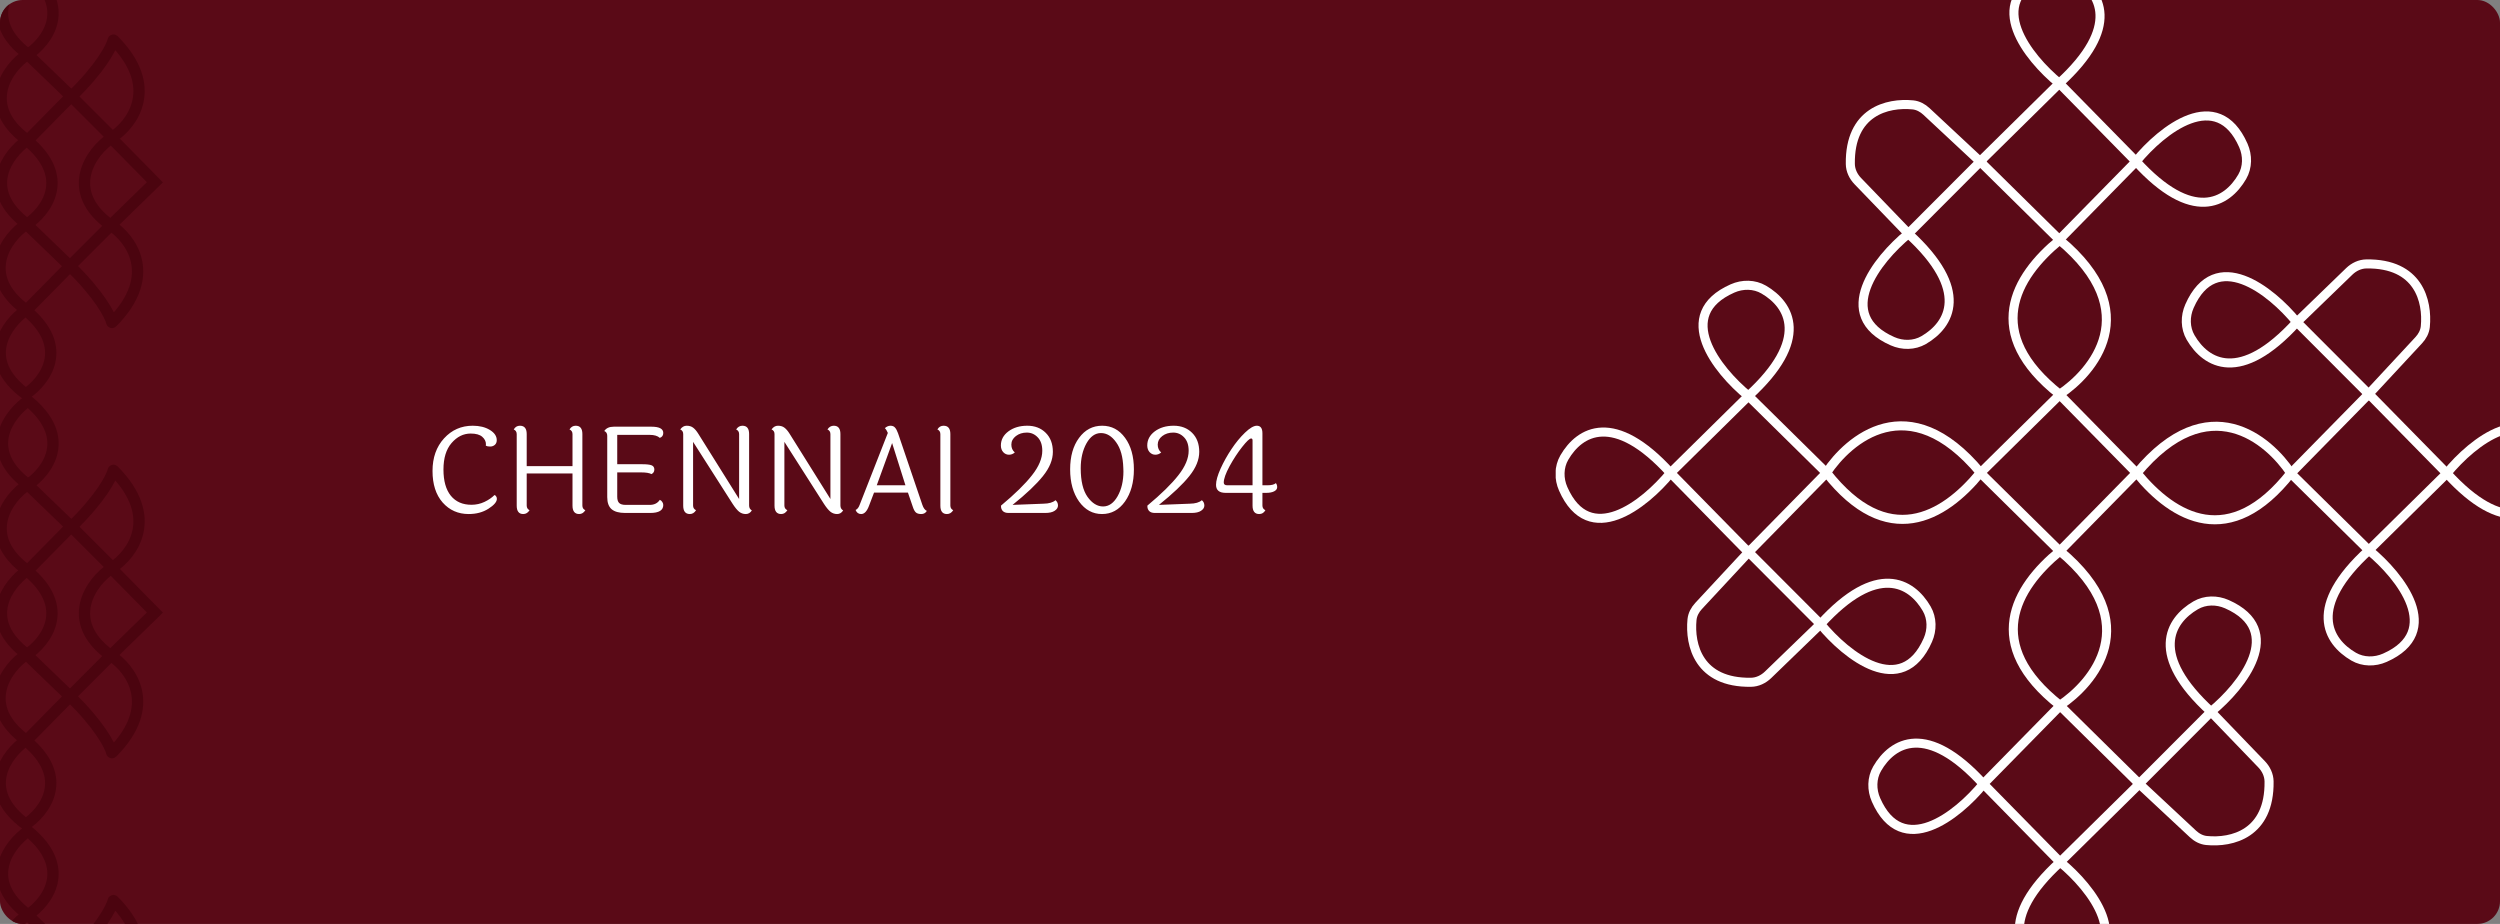<svg width="1104" height="408" viewBox="0 0 1104 408" fill="none" xmlns="http://www.w3.org/2000/svg">
<rect x="0" y="0" width="1104" height="408" fill="#808080" stroke="none"/>
<g clip-path="url(#clip0_548_11207)">
<rect width="1104" height="408" rx="10" fill="#5A0A17"/>
<path d="M12.363 404C20.697 398.5 32.363 383.4 12.363 367C3.863 373 -8.037 388.8 12.363 404Z" stroke="#4B040F" stroke-width="5"/>
<path d="M31.406 422.5L12.206 442C-8.994 426.8 3.373 409.667 12.206 404L31.406 422.5Z" stroke="#4B040F" stroke-width="5"/>
<path d="M49.552 440.6L31.552 422.6C44.509 410.036 49.212 400.94 50.011 397.772C50.031 397.696 50.129 397.676 50.184 397.732C70.799 418.47 58.367 434.945 49.552 440.6Z" stroke="#4B040F" stroke-width="5"/>
<path d="M30.906 307.5L11.706 327C-9.494 311.8 2.873 294.667 11.706 289L30.906 307.5Z" stroke="#4B040F" stroke-width="5"/>
<path d="M11.363 364C19.697 358.5 31.363 343.4 11.363 327C2.863 333 -9.037 348.8 11.363 364Z" stroke="#4B040F" stroke-width="5"/>
<path d="M12.363 214C20.697 208.5 32.363 193.4 12.363 177C3.863 183 -8.037 198.8 12.363 214Z" stroke="#4B040F" stroke-width="5"/>
<path d="M68.406 270.5L48.906 289.5C27.706 274.3 40.373 256.667 49.206 251L68.406 270.5Z" stroke="#4B040F" stroke-width="5"/>
<path d="M31.406 232.5L12.206 252C-8.994 236.8 3.373 219.667 12.206 214L31.406 232.5Z" stroke="#4B040F" stroke-width="5"/>
<path d="M48.906 289.5L30.906 307.5C43.862 320.064 48.565 329.159 49.365 332.328C49.384 332.404 49.482 332.424 49.538 332.368C70.153 311.63 57.72 295.155 48.906 289.5Z" stroke="#4B040F" stroke-width="5"/>
<path d="M49.552 250.6L31.552 232.6C44.509 220.036 49.212 210.94 50.011 207.772C50.031 207.696 50.129 207.676 50.184 207.732C70.799 228.47 58.367 244.945 49.552 250.6Z" stroke="#4B040F" stroke-width="5"/>
<path d="M11.906 289C20.239 283.5 31.906 268.4 11.906 252C3.406 258 -8.494 273.8 11.906 289Z" stroke="#4B040F" stroke-width="5"/>
<path d="M30.906 117.5L11.706 137C-9.494 121.8 2.873 104.667 11.706 99L30.906 117.5Z" stroke="#4B040F" stroke-width="5"/>
<path d="M11.363 174C19.697 168.5 31.363 153.4 11.363 137C2.863 143 -9.037 158.8 11.363 174Z" stroke="#4B040F" stroke-width="5"/>
<path d="M12.363 24C20.697 18.5 32.363 3.4 12.363 -13C3.863 -7 -8.037 8.8 12.363 24Z" stroke="#4B040F" stroke-width="5"/>
<path d="M68.406 80.5L48.906 99.5C27.706 84.3 40.373 66.667 49.206 61L68.406 80.5Z" stroke="#4B040F" stroke-width="5"/>
<path d="M31.406 42.5L12.206 62C-8.994 46.8 3.373 29.667 12.206 24L31.406 42.5Z" stroke="#4B040F" stroke-width="5"/>
<path d="M48.906 99.5L30.906 117.5C43.862 130.064 48.565 139.159 49.365 142.328C49.384 142.404 49.482 142.424 49.538 142.368C70.153 121.63 57.72 105.155 48.906 99.5Z" stroke="#4B040F" stroke-width="5"/>
<path d="M49.552 60.6L31.552 42.6C44.509 30.036 49.212 20.941 50.011 17.772C50.031 17.695 50.129 17.676 50.184 17.732C70.799 38.47 58.367 54.945 49.552 60.6Z" stroke="#4B040F" stroke-width="5"/>
<path d="M11.906 99C20.239 93.5 31.906 78.4 11.906 62C3.406 68 -8.494 83.8 11.906 99Z" stroke="#4B040F" stroke-width="5"/>
<g clip-path="url(#clip1_548_11207)">
<path d="M874.389 71.311L909.394 36.795L943.281 71.311L909.394 105.827L874.389 71.311Z" fill="#5A0A17" stroke="white" stroke-width="4"/>
<path d="M874.465 71.366L842.739 103.157L820.394 79.967C818.428 77.927 817.148 75.263 817.105 72.427C816.757 49.278 833.465 45.203 844.734 46.315C847.003 46.539 849.06 47.664 850.729 49.222L874.465 71.366Z" fill="#5A0A17" stroke="white" stroke-width="4"/>
<path d="M902.352 -10.688C876.144 0.905 895.353 25.282 909.363 36.795C936.726 11.814 927.762 -3.417 916.137 -10.185C911.954 -12.62 906.778 -12.646 902.352 -10.688Z" fill="#5A0A17" stroke="white" stroke-width="4"/>
<path d="M835.727 150.676C809.519 139.084 828.728 114.706 842.739 103.193C870.101 128.174 861.137 143.406 849.512 150.174C845.329 152.608 840.153 152.634 835.727 150.676Z" fill="#5A0A17" stroke="white" stroke-width="4"/>
<path d="M990.666 64.237C979.097 37.975 954.769 57.224 943.279 71.263C968.209 98.682 983.41 89.699 990.164 78.051C992.594 73.858 992.619 68.672 990.666 64.237Z" fill="#5A0A17" stroke="white" stroke-width="4"/>
<path d="M944.731 346.168L909.727 380.684L875.84 346.168L909.727 311.652L944.731 346.168Z" fill="#5A0A17" stroke="white" stroke-width="4"/>
<path d="M944.656 346.115L976.383 314.323L998.727 337.514C1000.69 339.554 1001.97 342.218 1002.02 345.054C1002.36 368.203 985.656 372.278 974.388 371.166C972.117 370.941 970.061 369.816 968.392 368.259L944.656 346.115Z" fill="#5A0A17" stroke="white" stroke-width="4"/>
<path d="M916.768 428.169C942.977 416.577 923.768 392.199 909.757 380.686C882.394 405.667 891.358 420.898 902.983 427.666C907.166 430.101 912.342 430.127 916.768 428.169Z" fill="#5A0A17" stroke="white" stroke-width="4"/>
<path d="M983.393 266.804C1009.6 278.397 990.393 302.775 976.381 314.287C949.02 289.306 957.983 274.075 969.608 267.307C973.792 264.872 978.967 264.846 983.393 266.804Z" fill="#5A0A17" stroke="white" stroke-width="4"/>
<path d="M828.454 353.244C840.023 379.506 864.351 360.258 875.84 346.218C850.91 318.8 835.71 327.782 828.956 339.431C826.526 343.623 826.5 348.809 828.454 353.244Z" fill="#5A0A17" stroke="white" stroke-width="4"/>
<path d="M1046.07 173.951L1080.52 209.027L1046.07 242.983L1011.63 209.027L1046.07 173.951Z" fill="#5A0A17" stroke="white" stroke-width="4"/>
<path d="M1046.02 174.03L1014.29 142.238L1037.43 119.848C1039.47 117.878 1042.13 116.595 1044.96 116.552C1068.06 116.203 1072.12 132.945 1071.02 144.237C1070.79 146.512 1069.67 148.572 1068.11 150.245L1046.02 174.03Z" fill="#5A0A17" stroke="white" stroke-width="4"/>
<path d="M1127.9 201.972C1116.33 175.711 1092.01 194.958 1080.52 208.999C1105.45 236.417 1120.65 227.434 1127.4 215.786C1129.83 211.594 1129.86 206.408 1127.9 201.972Z" fill="#5A0A17" stroke="white" stroke-width="4"/>
<path d="M966.867 135.212C978.437 108.95 1002.76 128.198 1014.25 142.238C989.324 169.657 974.124 160.674 967.37 149.025C964.939 144.833 964.914 139.648 966.867 135.212Z" fill="#5A0A17" stroke="white" stroke-width="4"/>
<path d="M1053.14 290.467C1079.34 278.875 1060.13 254.497 1046.12 242.984C1018.76 267.965 1027.73 283.197 1039.35 289.965C1043.53 292.399 1048.71 292.425 1053.14 290.467Z" fill="#5A0A17" stroke="white" stroke-width="4"/>
<path d="M772.135 243.894L737.689 208.819L772.135 174.861L806.581 208.819L772.135 243.894Z" fill="#5A0A17" stroke="white" stroke-width="4"/>
<path d="M772.193 243.815L803.92 275.607L780.777 297.998C778.741 299.968 776.082 301.251 773.252 301.293C750.15 301.643 746.084 284.9 747.193 273.608C747.417 271.334 748.54 269.273 750.094 267.6L772.193 243.815Z" fill="#5A0A17" stroke="white" stroke-width="4"/>
<path d="M690.305 215.871C701.874 242.133 726.202 222.885 737.691 208.846C712.761 181.427 697.561 190.409 690.807 202.058C688.377 206.25 688.351 211.436 690.305 215.871Z" fill="#5A0A17" stroke="white" stroke-width="4"/>
<path d="M851.342 282.633C839.773 308.895 815.445 289.647 803.955 275.607C828.885 248.189 844.086 257.171 850.839 268.82C853.27 273.012 853.295 278.198 851.342 282.633Z" fill="#5A0A17" stroke="white" stroke-width="4"/>
<path d="M765.073 127.378C738.864 138.97 758.073 163.347 772.085 174.86C799.447 149.879 790.483 134.648 778.858 127.88C774.675 125.445 769.499 125.419 765.073 127.378Z" fill="#5A0A17" stroke="white" stroke-width="4"/>
<path d="M874.564 208.832L909.569 174.316L943.456 208.832L909.569 243.349L874.564 208.832Z" fill="#5A0A17" stroke="white" stroke-width="4"/>
<path d="M909.556 106.011C889.614 122.36 875.473 147.248 909.556 174.135C924.06 164.446 947.628 137.802 909.556 106.011Z" fill="#5A0A17" stroke="white" stroke-width="4"/>
<path d="M909.666 243.349C889.723 259.699 875.583 284.586 909.666 311.472C924.169 301.784 947.738 275.14 909.666 243.349Z" fill="#5A0A17" stroke="white" stroke-width="4"/>
<path d="M943.639 208.904C959.955 228.887 984.792 243.058 1011.62 208.904C1001.95 194.371 975.365 170.755 943.639 208.904Z" fill="#5A0A17" stroke="white" stroke-width="4"/>
<path d="M874.565 208.724C858.249 228.707 833.412 242.877 806.58 208.724C816.249 194.191 842.838 170.574 874.565 208.724Z" fill="#5A0A17" stroke="white" stroke-width="4"/>
</g>
<path d="M219.366 194.376C219.366 195.262 219.086 195.952 218.526 196.448C217.966 196.944 217.265 197.192 216.425 197.192C215.619 197.192 214.989 197.068 214.534 196.82C214.569 196.572 214.586 196.342 214.586 196.129C214.586 194.925 214.043 193.845 212.958 192.888C211.872 191.932 210.174 191.454 207.862 191.454C204.64 191.454 201.821 192.853 199.405 195.651C197.023 198.414 195.833 202.311 195.833 207.341C195.833 212.371 196.918 216.232 199.09 218.924C201.261 221.58 204.29 222.909 208.177 222.909C210.244 222.909 212.17 222.484 213.956 221.634C215.742 220.783 217.213 219.774 218.368 218.605C218.613 218.64 218.841 218.817 219.051 219.136C219.296 219.42 219.419 219.809 219.419 220.305C219.419 221.616 218.176 223.068 215.689 224.662C213.238 226.221 210.331 227 206.969 227C202.312 227 198.477 225.3 195.465 221.899C192.488 218.499 191 213.858 191 207.978C191 202.098 192.698 197.298 196.095 193.579C199.492 189.86 203.712 188 208.755 188C211.767 188 214.288 188.62 216.32 189.86C218.351 191.099 219.366 192.605 219.366 194.376ZM257.176 191.666V223.228C257.176 224.255 257.614 224.946 258.489 225.3C257.789 226.433 256.878 227 255.757 227C253.796 227 252.816 225.76 252.816 223.281V209.094H232.592V223.228C232.592 224.219 233.012 224.91 233.852 225.3C233.152 226.433 232.224 227 231.068 227C229.142 227 228.179 225.76 228.179 223.281V191.719C228.179 190.727 227.741 190.037 226.866 189.647C227.496 188.549 228.406 188 229.597 188C231.593 188 232.592 189.222 232.592 191.666V205.853H252.816V191.719C252.816 190.727 252.378 190.037 251.502 189.647C252.133 188.549 253.043 188 254.234 188C256.195 188 257.176 189.222 257.176 191.666ZM276.299 222.962H286.91C288.906 222.962 290.394 222.218 291.375 220.73C291.83 220.907 292.198 221.226 292.478 221.687C292.758 222.112 292.898 222.554 292.898 223.015C292.898 225.353 290.972 226.522 287.12 226.522H276.088C273.392 226.522 271.396 225.973 270.1 224.875C268.804 223.777 268.156 221.988 268.156 219.508V192.463C268.156 191.401 267.719 190.692 266.843 190.338C267.684 189.063 269.084 188.425 271.046 188.425H287.645C291.147 188.425 292.898 189.346 292.898 191.188C292.898 192.286 292.39 193.012 291.375 193.366C290.394 192.481 288.906 192.038 286.91 192.038H272.569V205.003H283.653C285.579 205.003 286.945 205.162 287.75 205.481C288.556 205.8 288.958 206.42 288.958 207.341C288.958 208.262 288.538 208.935 287.698 209.36C286.752 208.864 285.264 208.616 283.233 208.616H272.569V219.349C272.569 220.624 272.849 221.545 273.409 222.112C274.005 222.678 274.968 222.962 276.299 222.962ZM301.705 223.281V191.719C301.705 190.692 301.267 190.001 300.392 189.647C301.162 188.549 302.108 188 303.228 188C304.384 188 305.329 188.283 306.065 188.85C306.835 189.417 307.606 190.32 308.376 191.56L326.394 220.358V191.719C326.394 190.727 325.956 190.037 325.081 189.647C325.781 188.549 326.709 188 327.865 188C329.826 188 330.807 189.222 330.807 191.666V223.228C330.807 224.219 331.209 224.946 332.015 225.406C331.349 226.469 330.456 227 329.336 227C328.215 227 327.217 226.646 326.342 225.937C325.501 225.229 324.573 224.095 323.557 222.537L306.065 195.12V223.228C306.065 224.219 306.503 224.91 307.378 225.3C306.678 226.433 305.767 227 304.647 227C302.685 227 301.705 225.76 301.705 223.281ZM342.026 223.281V191.719C342.026 190.692 341.588 190.001 340.713 189.647C341.483 188.549 342.429 188 343.55 188C344.705 188 345.651 188.283 346.386 188.85C347.157 189.417 347.927 190.32 348.698 191.56L366.715 220.358V191.719C366.715 190.727 366.278 190.037 365.402 189.647C366.103 188.549 367.031 188 368.186 188C370.147 188 371.128 189.222 371.128 191.666V223.228C371.128 224.219 371.531 224.946 372.336 225.406C371.671 226.469 370.778 227 369.657 227C368.537 227 367.538 226.646 366.663 225.937C365.822 225.229 364.894 224.095 363.879 222.537L346.386 195.12V223.228C346.386 224.219 346.824 224.91 347.699 225.3C346.999 226.433 346.089 227 344.968 227C343.007 227 342.026 225.76 342.026 223.281ZM387.18 214.301H399.84L393.957 195.651L387.18 214.301ZM409.296 225.619C408.735 226.54 407.912 227 406.827 227C405.776 227 404.988 226.77 404.463 226.309C403.938 225.849 403.482 225.016 403.097 223.812L400.943 217.542H385.972L383.766 223.334C382.855 225.778 381.7 227 380.299 227C379.108 227 378.285 226.398 377.83 225.193C378.635 224.875 379.266 224.042 379.721 222.696L392.066 191.188C391.68 190.232 391.243 189.523 390.752 189.063C391.558 188.354 392.381 188 393.221 188C394.097 188 394.762 188.266 395.218 188.797C395.708 189.328 396.163 190.178 396.583 191.347L407.299 222.909C407.79 224.361 408.455 225.264 409.296 225.619ZM419.679 191.666V223.228C419.679 224.219 420.099 224.91 420.94 225.3C420.239 226.433 419.311 227 418.156 227C416.23 227 415.267 225.76 415.267 223.281V191.719C415.267 190.727 414.829 190.037 413.953 189.647C414.584 188.549 415.494 188 416.685 188C418.681 188 419.679 189.222 419.679 191.666ZM466.104 220.89C466.839 221.492 467.207 222.271 467.207 223.228C467.207 224.148 466.717 224.928 465.736 225.565C464.79 226.203 463.407 226.522 461.586 226.522H445.354C444.234 226.522 443.393 226.238 442.833 225.672C442.307 225.105 442.045 224.414 442.045 223.599C442.045 223.493 442.045 223.387 442.045 223.281C448.208 218.144 452.778 213.663 455.755 209.838C458.767 206.012 460.273 202.417 460.273 199.052C460.273 196.501 459.607 194.535 458.277 193.154C456.946 191.737 455.335 191.029 453.444 191.029C451.553 191.029 449.942 191.542 448.611 192.569C447.28 193.597 446.615 194.854 446.615 196.342C446.615 197.794 447.123 198.946 448.138 199.796C447.403 200.469 446.545 200.805 445.564 200.805C444.584 200.805 443.743 200.433 443.043 199.689C442.342 198.91 441.992 197.918 441.992 196.714C441.992 194.234 443.095 192.162 445.302 190.497C447.543 188.832 450.327 188 453.654 188C456.981 188 459.695 189.045 461.796 191.135C463.897 193.225 464.948 196.023 464.948 199.53C464.948 203.037 463.495 206.597 460.588 210.21C457.716 213.823 453.234 218.074 447.14 222.962L460.798 222.431C463.214 222.395 464.983 221.881 466.104 220.89ZM486.65 227C482.553 227 479.173 225.158 476.512 221.474C473.885 217.755 472.572 213.026 472.572 207.287C472.572 201.549 473.885 196.909 476.512 193.366C479.138 189.789 482.535 188 486.703 188C490.87 188 494.249 189.789 496.841 193.366C499.432 196.909 500.728 201.549 500.728 207.287C500.728 213.026 499.415 217.755 496.788 221.474C494.162 225.158 490.782 227 486.65 227ZM496.053 206.65C495.913 201.797 494.862 198.024 492.901 195.332C490.975 192.605 488.734 191.241 486.177 191.241C483.621 191.241 481.485 192.764 479.769 195.811C478.088 198.857 477.247 202.523 477.247 206.809C477.247 212.371 478.245 216.568 480.241 219.402C482.272 222.236 484.566 223.653 487.123 223.653C489.679 223.653 491.815 222.147 493.531 219.136C495.247 216.09 496.105 212.441 496.105 208.191C496.105 207.695 496.088 207.181 496.053 206.65ZM530.74 220.89C531.476 221.492 531.844 222.271 531.844 223.228C531.844 224.148 531.353 224.928 530.373 225.565C529.427 226.203 528.044 226.522 526.223 226.522H509.991C508.87 226.522 508.03 226.238 507.47 225.672C506.944 225.105 506.682 224.414 506.682 223.599C506.682 223.493 506.682 223.387 506.682 223.281C512.845 218.144 517.415 213.663 520.392 209.838C523.404 206.012 524.91 202.417 524.91 199.052C524.91 196.501 524.244 194.535 522.913 193.154C521.583 191.737 519.972 191.029 518.081 191.029C516.19 191.029 514.579 191.542 513.248 192.569C511.917 193.597 511.252 194.854 511.252 196.342C511.252 197.794 511.759 198.946 512.775 199.796C512.04 200.469 511.182 200.805 510.201 200.805C509.221 200.805 508.38 200.433 507.68 199.689C506.979 198.91 506.629 197.918 506.629 196.714C506.629 194.234 507.732 192.162 509.938 190.497C512.18 188.832 514.964 188 518.291 188C521.618 188 524.332 189.045 526.433 191.135C528.534 193.225 529.585 196.023 529.585 199.53C529.585 203.037 528.131 206.597 525.225 210.21C522.353 213.823 517.871 218.074 511.777 222.962L525.435 222.431C527.851 222.395 529.62 221.881 530.74 220.89ZM541.937 214.301H553.126V194.482C553.126 193.916 552.916 193.632 552.496 193.632C551.83 193.632 550.517 194.872 548.556 197.352C546.595 199.831 544.739 202.665 542.988 205.853C541.272 209.041 540.414 211.45 540.414 213.079C540.414 213.894 540.922 214.301 541.937 214.301ZM557.486 214.301H559.745C561.496 214.301 562.722 213.982 563.422 213.345C563.807 213.805 564 214.407 564 215.151C564 215.895 563.562 216.497 562.687 216.958C561.811 217.418 560.638 217.648 559.167 217.648H557.486V223.228C557.486 224.219 557.924 224.91 558.8 225.3C558.169 226.433 557.259 227 556.068 227C554.107 227 553.126 225.76 553.126 223.281V217.648H541.254C538.418 217.648 536.999 216.462 536.999 214.089C536.999 212.317 537.665 209.944 538.996 206.969C540.361 203.958 541.972 201.071 543.828 198.308C545.684 195.509 547.663 193.101 549.764 191.082C551.901 189.027 553.652 188 555.017 188C556.663 188 557.486 189.116 557.486 191.347V214.301Z" fill="white"/>
</g>
<defs>
<clipPath id="clip0_548_11207">
<rect width="1104" height="408" rx="10" fill="white"/>
</clipPath>
<clipPath id="clip1_548_11207">
<rect width="444" height="708" fill="white" transform="translate(687 -14)"/>
</clipPath>
</defs>
</svg>
